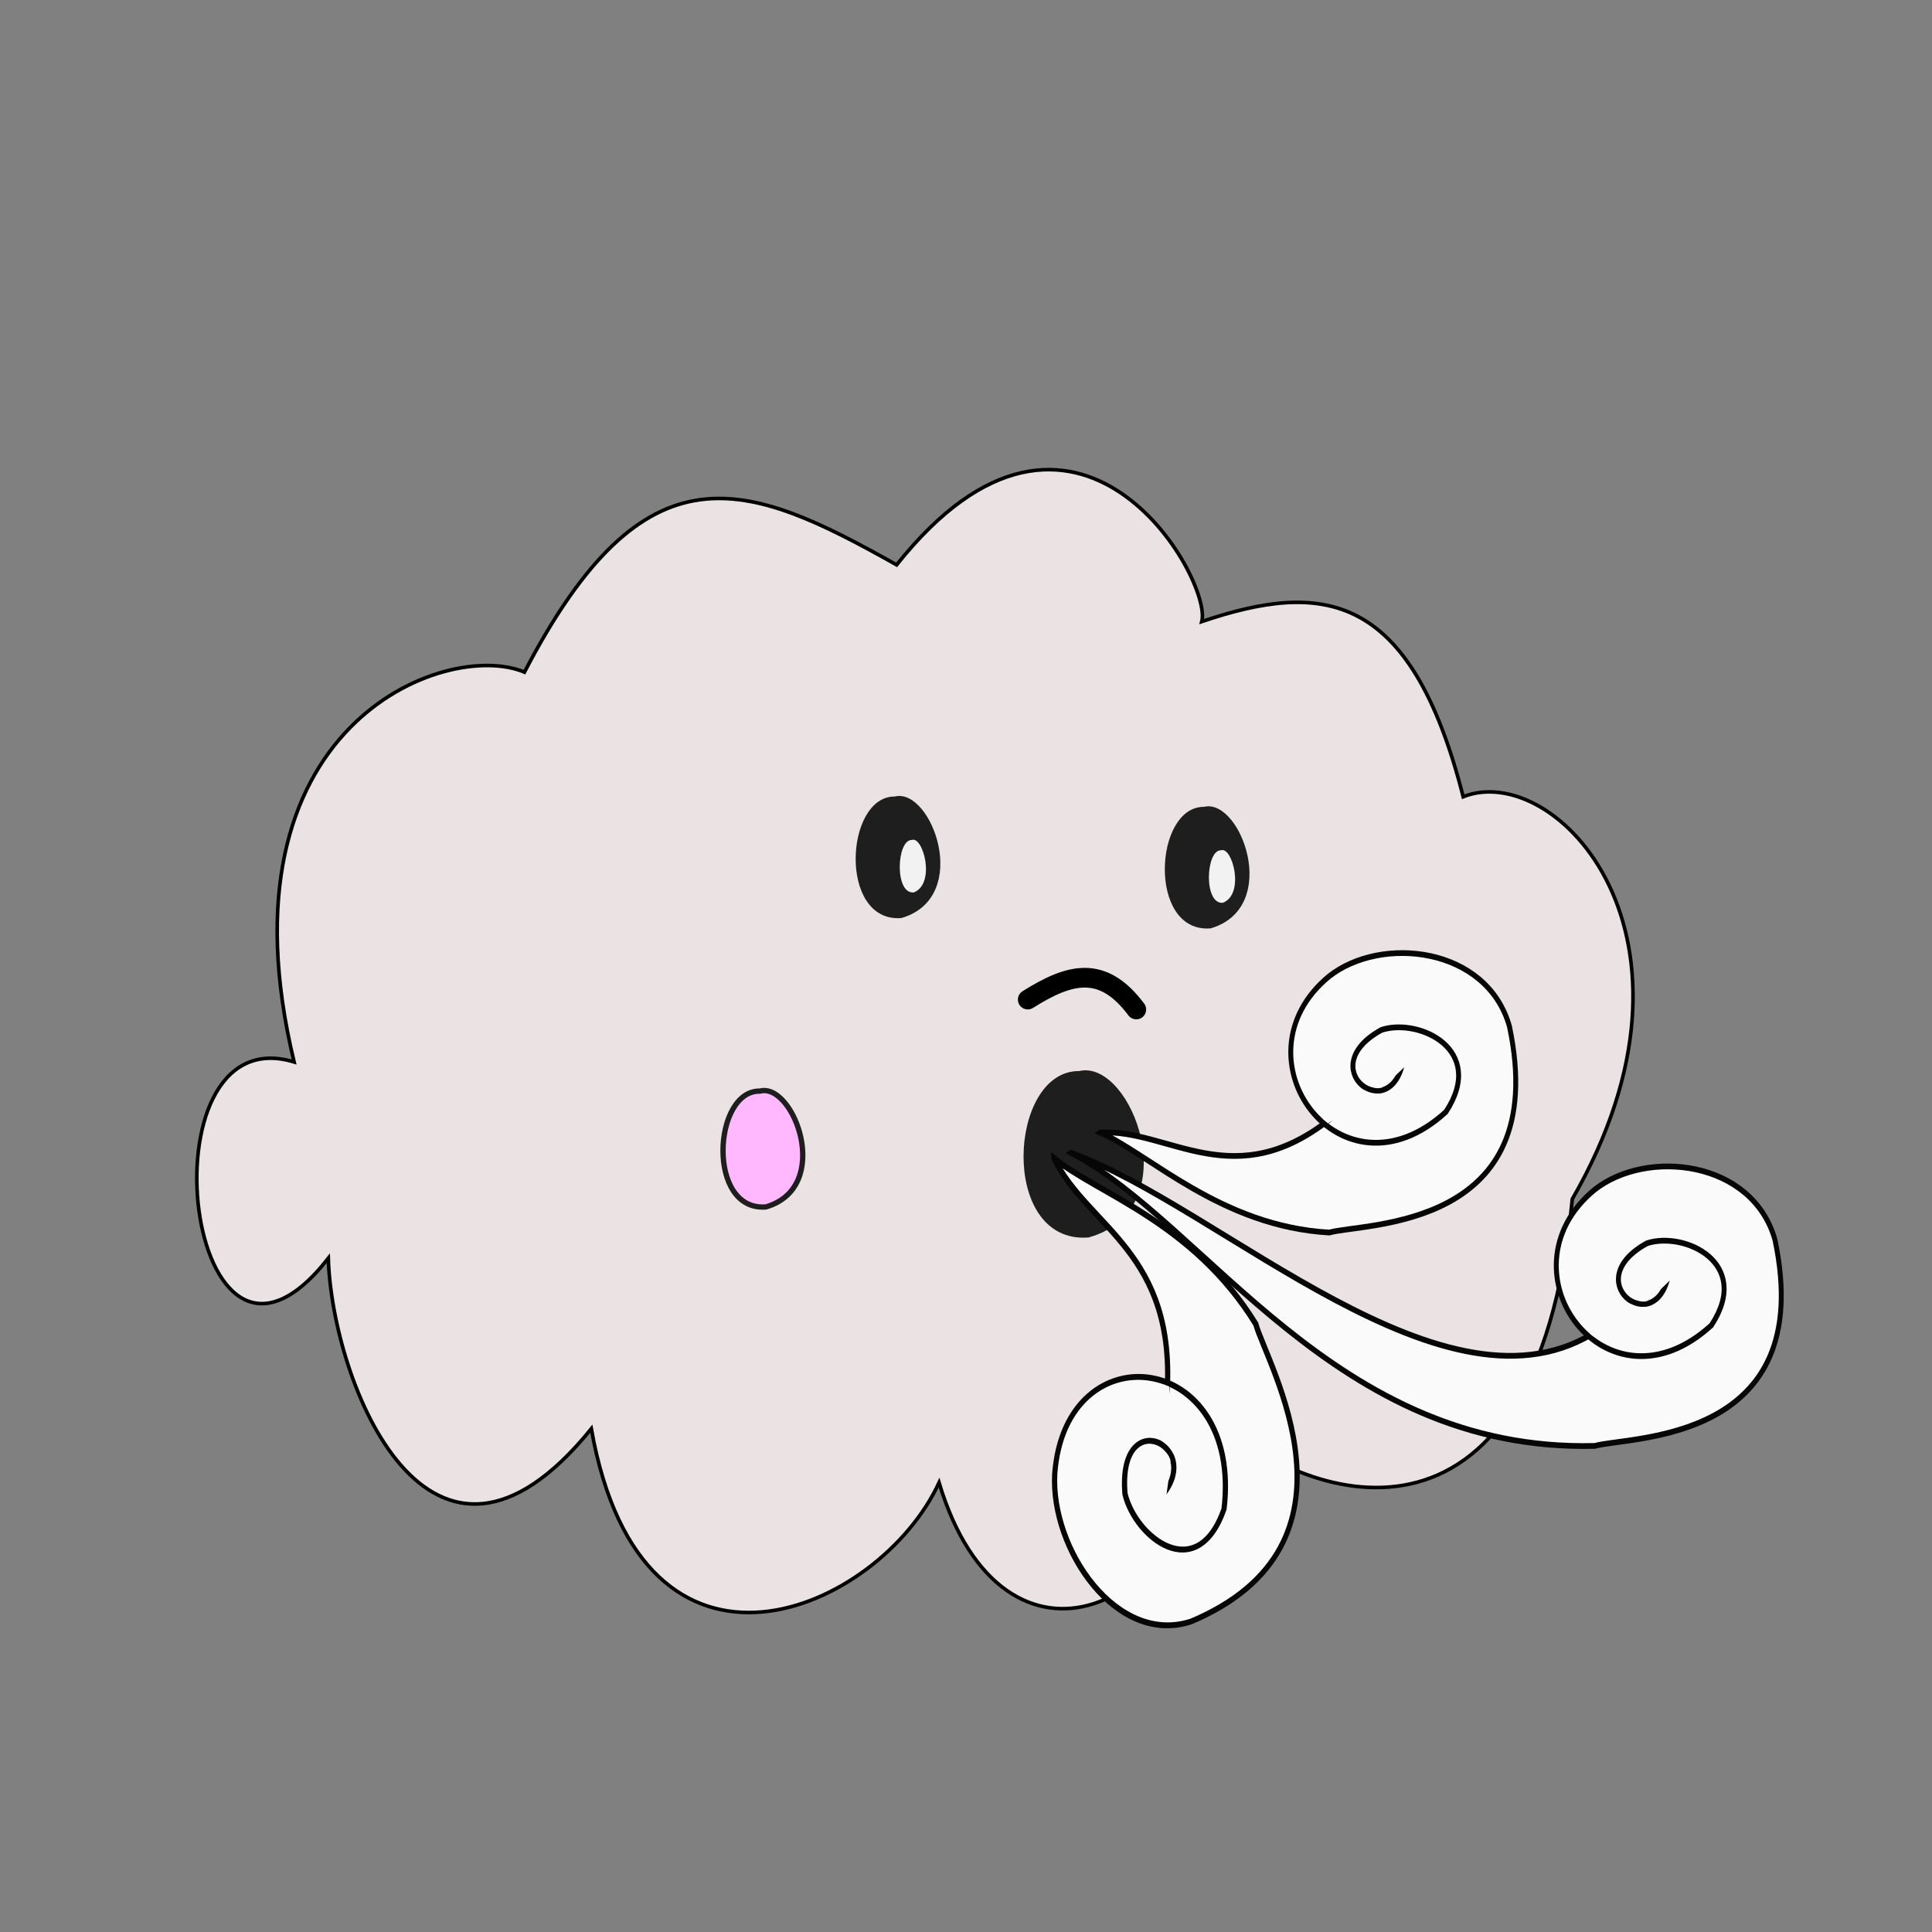 <?xml version="1.0" encoding="UTF-8" standalone="no"?>
<!-- Created with Inkscape (http://www.inkscape.org/) -->

<svg
   width="800px"
   height="800px"
   viewBox="0 0 800 800"
   version="1.1"
   id="SVGRoot"
   sodipodi:docname="4.svg"
   inkscape:version="1.1.2 (0a00cf5339, 2022-02-04)"
   xmlns:inkscape="http://www.inkscape.org/namespaces/inkscape"
   xmlns:sodipodi="http://sodipodi.sourceforge.net/DTD/sodipodi-0.dtd"
   xmlns="http://www.w3.org/2000/svg"
   xmlns:svg="http://www.w3.org/2000/svg">
  <rect x="0" y="0" width="800" height="800" fill="#808080" stroke="none"/>
  <sodipodi:namedview
     id="namedview1048"
     pagecolor="#505050"
     bordercolor="#eeeeee"
     borderopacity="1"
     inkscape:pageshadow="0"
     inkscape:pageopacity="0"
     inkscape:pagecheckerboard="0"
     inkscape:document-units="px"
     showgrid="false"
     inkscape:zoom="0.70710678"
     inkscape:cx="449.0128"
     inkscape:cy="351.43207"
     inkscape:window-width="1440"
     inkscape:window-height="840"
     inkscape:window-x="0"
     inkscape:window-y="0"
     inkscape:window-maximized="1"
     inkscape:current-layer="layer1"
     inkscape:snap-global="false" />
  <defs
     id="defs1043">
    <linearGradient
       id="linearGradient1997"
       inkscape:swatch="solid">
      <stop
         style="stop-color:#ff54c4;stop-opacity:1;"
         offset="0"
         id="stop1995" />
    </linearGradient>
  </defs>
  <g
     inkscape:label="Capa 1"
     inkscape:groupmode="layer"
     id="layer1">
    <path
       style="fill:#ebe3e3;fill-opacity:1;stroke:#000000;stroke-width:1.482px;stroke-linecap:butt;stroke-linejoin:miter;stroke-opacity:1"
       d="m 217.165,278.325 c 50.094,-96.34 92.165,-79.198 154.111,-44.429 74.291,-93.279 130.917,5.885 126.359,23.486 49.438,-16.702 86.369,-13.419 108.238,72.532 38.398,-15.233 107.775,57.849 45.182,166.588 C 635.711,656.128 537.476,621.499 502.133,586.069 495.18,668.256 415.514,702.552 388.84,613.922 364.347,667.007 266.111,711.045 244.85,591.607 178.025,674.035 137.506,572.718 135.947,521.005 77.03,596.221 56.737,420.053 121.783,439.739 88.181,300.297 184.685,264.523 217.165,278.325 Z"
       id="path392646"
       sodipodi:nodetypes="ccccccccccc" />
    <path
       style="fill:#ffb698;fill-opacity:1;fill-rule:evenodd;stroke:none;stroke-width:0.043;stroke-linecap:round;stroke-linejoin:round;stroke-miterlimit:4;stroke-dasharray:none;stroke-opacity:1"
       d=""
       id="path201103" />
    <path
       style="fill:#ffb698;fill-opacity:1;fill-rule:evenodd;stroke:none;stroke-width:0.043;stroke-linecap:round;stroke-linejoin:round;stroke-miterlimit:4;stroke-dasharray:none;stroke-opacity:1"
       d=""
       id="path201142" />
    <path
       style="fill:#ffb698;fill-opacity:1;fill-rule:evenodd;stroke:none;stroke-width:0.043;stroke-linecap:round;stroke-linejoin:round;stroke-miterlimit:4;stroke-dasharray:none;stroke-opacity:1"
       d=""
       id="path201181" />
    <path
       style="fill:#ffb698;fill-opacity:1;fill-rule:evenodd;stroke:none;stroke-width:0.043;stroke-linecap:round;stroke-linejoin:round;stroke-miterlimit:4;stroke-dasharray:none;stroke-opacity:1"
       d=""
       id="path201220" />
    <path
       style="fill:#ffb698;fill-opacity:1;fill-rule:evenodd;stroke:none;stroke-width:0.043;stroke-linecap:round;stroke-linejoin:round;stroke-miterlimit:4;stroke-dasharray:none;stroke-opacity:1"
       d=""
       id="path201259" />
    <path
       style="fill:#ffb698;fill-opacity:1;fill-rule:evenodd;stroke:none;stroke-width:0.043;stroke-linecap:round;stroke-linejoin:round;stroke-miterlimit:4;stroke-dasharray:none;stroke-opacity:1"
       d=""
       id="path201337" />
    <path
       style="fill:#ffb698;fill-opacity:1;fill-rule:evenodd;stroke:none;stroke-width:0.043;stroke-linecap:round;stroke-linejoin:round;stroke-miterlimit:4;stroke-dasharray:none;stroke-opacity:1"
       d=""
       id="path201454" />
    <path
       style="fill:#ffb698;fill-opacity:1;fill-rule:evenodd;stroke:none;stroke-width:0.043;stroke-linecap:round;stroke-linejoin:round;stroke-miterlimit:4;stroke-dasharray:none;stroke-opacity:1"
       d=""
       id="path201571" />
    <path
       style="fill:#fab69b;fill-opacity:1;fill-rule:evenodd;stroke:none;stroke-width:0.011;stroke-linecap:round;stroke-linejoin:round;stroke-miterlimit:4;stroke-dasharray:none;stroke-opacity:1;paint-order:stroke fill markers"
       d="m 1046.666,896.403 c -0.01,-0.005 -0.052,-0.029 -0.096,-0.053 -0.071,-0.04 -0.079,-0.046 -0.072,-0.06 0.01,-0.013 0,-0.018 -0.03,-0.032 -0.021,-0.009 -0.043,-0.017 -0.048,-0.017 -0.024,0 -0.104,-0.043 -0.184,-0.098 -0.143,-0.099 -0.175,-0.128 -0.223,-0.2 -0.012,-0.019 -0.025,-0.038 -0.029,-0.042 -0.012,-0.014 -0.073,-0.146 -0.092,-0.197 -0.01,-0.027 -0.025,-0.094 -0.035,-0.151 -0.018,-0.109 -0.015,-0.104 -0.09,-0.182 -0.012,-0.013 -0.023,-0.026 -0.023,-0.028 0,-0.003 -0.015,-0.018 -0.034,-0.035 -0.034,-0.03 -0.034,-0.031 -0.066,-0.019 -0.037,0.013 -0.117,0.015 -0.166,0.003 -0.031,-0.007 -0.053,-0.004 -0.109,0.017 -0.012,0.004 -0.033,0.004 -0.055,-0.002 -0.029,-0.007 -0.049,-0.022 -0.104,-0.08 -0.037,-0.039 -0.088,-0.094 -0.112,-0.122 l -0.044,-0.051 h 0.069 c 0.057,0 0.076,0.004 0.111,0.021 0.023,0.011 0.046,0.021 0.05,0.021 0,0 0.018,0.006 0.031,0.012 0.017,0.009 0.037,0.011 0.073,0.007 0.038,-0.004 0.064,-4.4e-4 0.115,0.014 0.042,0.012 0.088,0.019 0.129,0.019 l 0.063,2.9e-4 0.031,0.037 c 0.017,0.02 0.043,0.049 0.058,0.064 0.015,0.015 0.027,0.031 0.027,0.034 0,0.004 0.01,0.01 0.012,0.014 0.01,0.004 0.02,0.018 0.031,0.032 0.01,0.014 0.039,0.048 0.063,0.076 0.029,0.033 0.052,0.07 0.064,0.102 0.046,0.121 0.147,0.309 0.167,0.309 0,0 0.01,0.004 0.01,0.008 0,0.005 0.01,0.015 0.014,0.023 0.01,0.008 0.029,0.033 0.047,0.055 0.018,0.022 0.043,0.049 0.057,0.061 0.013,0.011 0.03,0.027 0.037,0.035 0.01,0.008 0.017,0.014 0.023,0.014 0.01,0 0.01,0.003 0.01,0.007 0,0.004 0.012,0.013 0.027,0.021 0.114,0.059 0.162,0.09 0.221,0.144 0.098,0.088 0.097,0.086 0.094,0.163 0,0.062 0,0.065 -0.019,0.057 z"
       id="path45335" />
    <path
       style="fill:#fab69b;fill-opacity:1;fill-rule:evenodd;stroke:none;stroke-width:0.011;stroke-linecap:round;stroke-linejoin:round;stroke-miterlimit:4;stroke-dasharray:none;stroke-opacity:1;paint-order:stroke fill markers"
       d="m 1046.766,896.452 c -0.072,-0.035 -0.086,-0.045 -0.08,-0.055 0.013,-0.021 0.01,-0.1 -0.01,-0.129 -0.028,-0.051 -0.163,-0.158 -0.277,-0.218 -0.066,-0.035 -0.111,-0.072 -0.167,-0.137 -0.029,-0.033 -0.068,-0.079 -0.088,-0.102 -0.037,-0.043 -0.115,-0.185 -0.158,-0.291 -0.023,-0.056 -0.078,-0.134 -0.147,-0.209 -0.012,-0.013 -0.05,-0.056 -0.083,-0.094 l -0.06,-0.07 -0.074,-0.005 c -0.041,-0.003 -0.095,-0.011 -0.119,-0.018 -0.024,-0.007 -0.073,-0.013 -0.107,-0.013 -0.053,0 -0.074,-0.005 -0.136,-0.029 -0.04,-0.016 -0.076,-0.033 -0.081,-0.037 0,-0.004 -0.013,-0.008 -0.019,-0.008 -0.01,0 -0.015,-0.004 -0.021,-0.008 -0.022,-0.018 -0.093,-0.066 -0.108,-0.073 -0.018,-0.008 -0.1,-0.098 -0.148,-0.16 -0.017,-0.022 -0.048,-0.059 -0.069,-0.082 -0.021,-0.023 -0.043,-0.049 -0.048,-0.059 -0.01,-0.01 -0.016,-0.018 -0.024,-0.018 -0.01,-4e-5 -0.025,-0.007 -0.039,-0.016 -0.014,-0.009 -0.031,-0.016 -0.038,-0.016 -0.012,-5e-5 -0.067,-0.049 -0.061,-0.055 0,-10e-4 0.024,0.008 0.051,0.022 0.055,0.027 0.136,0.058 0.169,0.064 0.015,0.003 0.029,0.014 0.04,0.034 0.019,0.032 0.093,0.108 0.105,0.108 0,0 0.01,0.005 0.014,0.011 0.01,0.01 0.068,0.049 0.068,0.043 0,-0.002 -0.014,-0.017 -0.031,-0.034 -0.017,-0.017 -0.039,-0.042 -0.049,-0.056 -0.035,-0.047 -0.018,-0.041 0.033,0.012 0.066,0.069 0.117,0.108 0.158,0.121 0.018,0.006 0.044,0.02 0.059,0.03 0.014,0.011 0.029,0.019 0.031,0.019 0,0 0.011,0.005 0.017,0.012 0.01,0.007 0.028,0.016 0.046,0.021 0.019,0.005 0.038,0.012 0.043,0.015 0,0.003 0.025,0.009 0.045,0.012 0.02,0.003 0.072,0.016 0.115,0.029 0.043,0.013 0.095,0.026 0.117,0.029 0.036,0.005 0.044,0.011 0.107,0.076 0.117,0.122 0.153,0.16 0.153,0.163 0,0.002 0.016,0.019 0.035,0.038 0.086,0.086 0.129,0.135 0.147,0.173 0.019,0.04 0.034,0.069 0.049,0.094 0,0.007 0.014,0.027 0.023,0.045 0.01,0.018 0.026,0.048 0.037,0.066 0.011,0.018 0.023,0.038 0.026,0.045 0,0.011 0.032,0.042 0.08,0.094 0.029,0.03 0.104,0.091 0.168,0.134 0.065,0.044 0.154,0.121 0.276,0.242 0.058,0.057 0.076,0.079 0.076,0.096 0,0.012 0.01,0.042 0.015,0.066 0.012,0.035 0.028,0.122 0.023,0.122 -5e-4,-4e-5 -0.041,-0.019 -0.089,-0.043 z"
       id="path45374" />
    <path
       style="fill:#fab69b;fill-opacity:1;fill-rule:evenodd;stroke:none;stroke-width:0.011;stroke-linecap:round;stroke-linejoin:round;stroke-miterlimit:4;stroke-dasharray:none;stroke-opacity:1;paint-order:stroke fill markers"
       d="m 1046.692,895.38 c -0.017,-0.018 -0.031,-0.035 -0.031,-0.038 0,-0.004 -0.012,-0.015 -0.027,-0.026 -0.029,-0.021 -0.064,-0.052 -0.115,-0.1 -0.018,-0.017 -0.036,-0.031 -0.04,-0.031 0,0 -0.01,-0.005 -0.01,-0.011 0,-0.015 -0.102,-0.13 -0.248,-0.278 -0.021,-0.022 -0.039,-0.041 -0.039,-0.043 0,-0.002 -0.016,-0.019 -0.035,-0.038 -0.019,-0.02 -0.061,-0.065 -0.092,-0.1 -0.078,-0.088 -0.119,-0.127 -0.146,-0.141 -0.012,-0.007 -0.021,-0.015 -0.018,-0.019 0,-0.004 -7e-4,-0.009 -0.01,-0.011 -0.01,-0.002 -0.02,-0.016 -0.03,-0.03 l -0.019,-0.026 0.018,0.006 c 0.01,0.003 0.023,0.002 0.03,-0.004 0.01,-0.008 0.019,-0.004 0.05,0.02 0.173,0.135 0.656,0.626 0.757,0.77 0.036,0.052 0.039,0.057 0.026,0.067 -0.013,0.01 -0.013,0.012 -10e-5,0.04 0.018,0.037 0.01,0.036 -0.029,-0.005 z"
       id="path45413" />
    <path
       style="fill:#fab69b;fill-opacity:1;fill-rule:evenodd;stroke:none;stroke-width:0.011;stroke-linecap:round;stroke-linejoin:round;stroke-miterlimit:4;stroke-dasharray:none;stroke-opacity:1;paint-order:stroke fill markers"
       d="m 1047.371,895.274 c -0.052,-0.048 -0.112,-0.121 -0.112,-0.135 0,-0.005 -0.024,-0.034 -0.047,-0.059 -0.01,-0.011 -0.018,-0.022 -0.018,-0.024 0,-0.015 -0.134,-0.158 -0.202,-0.215 -0.051,-0.043 -0.201,-0.125 -0.23,-0.125 -0.01,-1.3e-4 -0.01,-0.005 -0.01,-0.011 0,-0.006 0,-0.01 -0.01,-0.009 -0.014,0.003 -0.035,-0.015 -0.156,-0.133 -0.1,-0.097 -0.115,-0.116 -0.137,-0.164 -0.028,-0.062 -0.054,-0.104 -0.083,-0.133 -0.042,-0.042 -0.142,-0.119 -0.163,-0.126 -0.01,-0.003 -0.016,-0.009 -0.016,-0.013 0,-0.004 -0.01,-0.008 -0.014,-0.008 -0.01,-1e-4 -0.024,-0.007 -0.035,-0.016 -0.011,-0.009 -0.026,-0.016 -0.033,-0.017 -0.01,-2.4e-4 -0.019,-0.006 -0.028,-0.013 -0.01,-0.007 -0.021,-0.012 -0.028,-0.012 -0.01,0 -0.031,-0.009 -0.054,-0.02 -0.023,-0.011 -0.052,-0.021 -0.064,-0.022 -0.032,-0.003 -0.023,-0.017 0.019,-0.029 0.092,-0.027 0.235,0.028 0.409,0.159 0.126,0.094 0.166,0.129 0.405,0.35 0.295,0.272 0.352,0.328 0.336,0.332 -0.017,0.004 -0.017,0.005 0.013,0.058 0.047,0.083 0.168,0.24 0.266,0.345 0.043,0.046 0.076,0.098 0.062,0.098 0,0 -0.035,-0.026 -0.07,-0.058 z"
       id="path45491" />
    <path
       style="fill:#fab69b;fill-opacity:1;fill-rule:evenodd;stroke:none;stroke-width:0.011;stroke-linecap:round;stroke-linejoin:round;stroke-miterlimit:4;stroke-dasharray:none;stroke-opacity:1;paint-order:stroke fill markers"
       d="m 1047.05,895.385 c -0.019,-0.011 -0.04,-0.03 -0.047,-0.041 -0.01,-0.011 -0.017,-0.019 -0.022,-0.016 0,0.003 -0.01,5.4e-4 -0.01,-0.005 0,-0.005 -0.01,-0.02 -0.018,-0.032 -0.01,-0.012 -0.03,-0.037 -0.043,-0.054 -0.029,-0.037 -0.134,-0.143 -0.142,-0.143 0,0 -0.012,-0.006 -0.02,-0.014 -0.027,-0.028 -0.044,-0.043 -0.05,-0.043 0,0 -0.023,-0.012 -0.045,-0.027 -0.059,-0.04 -0.069,-0.046 -0.091,-0.056 -0.032,-0.014 -0.1,-0.074 -0.094,-0.084 0,-0.005 0,-0.006 0,-0.004 -0.01,0.005 -0.038,-0.021 -0.031,-0.028 0,-0.002 -0.011,-0.02 -0.029,-0.039 -0.018,-0.019 -0.032,-0.037 -0.032,-0.038 0,-10e-4 -0.01,-0.011 -0.018,-0.022 -0.038,-0.039 -0.104,-0.117 -0.104,-0.123 -1e-4,-0.008 -0.03,-0.043 -0.068,-0.081 -0.017,-0.017 -0.031,-0.034 -0.031,-0.039 0,-0.005 0,-0.009 -0.01,-0.009 0,0 -0.026,-0.018 -0.05,-0.041 -0.024,-0.022 -0.047,-0.041 -0.051,-0.041 0,0 -0.011,-0.007 -0.016,-0.016 0,-0.009 -0.014,-0.016 -0.021,-0.016 -0.01,0 -0.012,-0.003 -0.012,-0.006 -1e-4,-0.003 -0.018,-0.017 -0.041,-0.031 -0.022,-0.013 -0.039,-0.028 -0.038,-0.033 0,-0.005 0.018,-0.013 0.037,-0.019 0.019,-0.006 0.034,-0.015 0.034,-0.021 0,-0.005 -0.017,-0.022 -0.039,-0.038 -0.064,-0.046 0,-0.04 0.065,0.006 0.012,0.008 0.033,0.022 0.047,0.03 0.014,0.009 0.026,0.019 0.026,0.022 0,0.004 0,0.006 0.01,0.006 0.011,0 0.092,0.082 0.142,0.142 0.018,0.022 0.036,0.044 0.041,0.049 0.023,0.027 0.085,0.11 0.094,0.128 0.012,0.023 0.105,0.134 0.116,0.138 0,10e-4 0.01,0.007 0.01,0.013 0,0.009 0.03,0.028 0.074,0.046 0.019,0.008 0.052,0.029 0.148,0.093 0.126,0.085 0.338,0.274 0.378,0.338 0.011,0.017 0.032,0.055 0.048,0.084 l 0.028,0.052 -0.019,0.016 c -0.026,0.021 -0.064,0.019 -0.104,-0.005 z"
       id="path45530" />
    <path
       style="fill:#fab69b;fill-opacity:1;fill-rule:evenodd;stroke:none;stroke-width:0.032;stroke-linecap:round;stroke-linejoin:round;stroke-miterlimit:4;stroke-dasharray:none;stroke-opacity:1;paint-order:stroke fill markers"
       d="m 1039.17,893.712 c -0.065,-0.004 -0.118,-0.018 -0.118,-0.03 0,-0.012 0.042,-0.041 0.093,-0.063 0.051,-0.022 0.113,-0.051 0.136,-0.063 0.024,-0.013 0.059,-0.023 0.078,-0.023 0.019,0 0.067,-0.017 0.106,-0.037 0.039,-0.02 0.096,-0.037 0.127,-0.037 0.031,-9e-5 0.056,-0.011 0.056,-0.024 0,-0.013 0.016,-0.018 0.036,-0.01 0.02,0.008 0.062,-0.004 0.092,-0.026 0.08,-0.056 0.119,-0.047 0.049,0.011 -0.032,0.027 -0.052,0.049 -0.043,0.049 0.05,0 -0.074,0.119 -0.152,0.145 -0.052,0.017 -0.116,0.041 -0.143,0.053 -0.107,0.045 -0.203,0.062 -0.317,0.055 z"
       id="path45842" />
    <path
       style="fill:#fab69b;fill-opacity:1;fill-rule:evenodd;stroke:none;stroke-width:0.032;stroke-linecap:round;stroke-linejoin:round;stroke-miterlimit:4;stroke-dasharray:none;stroke-opacity:1;paint-order:stroke fill markers"
       d="m 1039.893,893.393 c 0.01,-0.037 0.034,-0.075 0.054,-0.084 0.02,-0.009 0.062,-0.03 0.095,-0.047 0.173,-0.09 0.439,-0.146 0.618,-0.129 0.062,0.006 0.029,0.049 -0.05,0.065 -0.134,0.028 -0.277,0.08 -0.444,0.162 -0.087,0.043 -0.189,0.083 -0.225,0.089 -0.062,0.011 -0.065,0.007 -0.048,-0.056 z"
       id="path45881" />
    <g
       id="g75288"
       transform="translate(-316.612,-74.235)">
      <g
         id="g74478"
         transform="translate(-20.029,-176.985)" />
    </g>
    <g
       id="g81608"
       transform="translate(649.165,-48.764)" />
    <g
       inkscape:label="Capa 1"
       id="layer1-2"
       transform="translate(-314.816,-77.146)" />
    <g
       id="g400847"
       transform="matrix(2.042,0,0,2.378,-586.022,-972.275)">
      <path
         style="fill:#1e1e1e;fill-opacity:1;stroke:#1e1e1e;stroke-width:1px;stroke-linecap:butt;stroke-linejoin:miter;stroke-opacity:1"
         d="m 468.487,548.059 c -9.529,-0.164 -10.851,20.98 1.217,20.164 13.711,-3.454 5.632,-21.739 -1.217,-20.164 z"
         id="path397891"
         sodipodi:nodetypes="ccc" />
      <path
         style="fill:#f2f2f2;fill-opacity:1;stroke:#67c34d;stroke-width:0;stroke-linecap:butt;stroke-linejoin:miter;stroke-miterlimit:4;stroke-dasharray:none;stroke-opacity:1"
         d="m 471.9,555.123 c -3.132,-0.074 -3.567,9.504 0.4,9.134 4.507,-1.565 1.851,-9.848 -0.4,-9.134 z"
         id="path397891-8"
         sodipodi:nodetypes="ccc" />
    </g>
    <path
       style="fill:#1e1e1e;fill-opacity:1;stroke:#1e1e1e;stroke-width:3.07px;stroke-linecap:butt;stroke-linejoin:miter;stroke-opacity:1"
       d="m 446.991,445.042 c -27.51,-0.535 -31.327,68.512 3.514,65.845 39.583,-11.28 16.26,-70.992 -3.514,-65.845 z"
       id="path397891-83"
       sodipodi:nodetypes="ccc" />
    <g
       id="g416829-7"
       transform="matrix(2.042,0,0,2.378,-429.605,-392.494)">
      <g
         id="g409846-6"
         transform="translate(-104.944,-220.178)">
        <path
           style="fill:#fafafa;fill-opacity:1;stroke:#060606;stroke-width:1px;stroke-linecap:butt;stroke-linejoin:miter;stroke-opacity:1"
           d="m 532.518,585.968 c 27.614,12.468 53.397,52.173 106.193,51.038 7.1,-1.737 45.245,-0.395 36.542,-35.914 -4.581,-13.869 -26.002,-15.873 -36.59,-8.689 -19.951,14.147 2.478,40.256 23.702,23.599 8.329,-10.902 -5.5,-16.402 -13.044,-14.288 -13.922,6.531 1.171,16.509 4.198,6.084 l -6.538,5.4 -7.382,3.542 c -30.7,17.782 -76.511,-21.298 -107.08,-30.773 z"
           id="path402240-8"
           sodipodi:nodetypes="cccccccccc" />
        <path
           style="fill:none;fill-opacity:1;stroke:#fafafa;stroke-width:1.425;stroke-linecap:round;stroke-linejoin:miter;stroke-miterlimit:4;stroke-dasharray:none;stroke-opacity:1"
           d="m 638.536,617.139 7.998,-3.601"
           id="path408217-9"
           sodipodi:nodetypes="cc" />
        <path
           style="fill:none;fill-opacity:1;stroke:#fafafa;stroke-width:1.257;stroke-linecap:square;stroke-linejoin:miter;stroke-miterlimit:4;stroke-dasharray:none;stroke-opacity:1"
           d="m 649.971,610.65 5.487,-4.51"
           id="path408217-4-0" />
        <path
           style="fill:none;fill-opacity:1;fill-rule:evenodd;stroke:#fafafa;stroke-width:1.307;stroke-linecap:square;stroke-linejoin:bevel;stroke-miterlimit:4;stroke-dasharray:none;stroke-opacity:1;paint-order:fill markers stroke"
           id="path410968-6"
           sodipodi:type="arc"
           sodipodi:cx="648.58209"
           sodipodi:cy="610.98041"
           sodipodi:rx="0.81113386"
           sodipodi:ry="0.24053539"
           sodipodi:start="6.1987812"
           sodipodi:end="6.17775"
           sodipodi:open="true"
           sodipodi:arc-type="arc"
           d="m 649.39,610.96 a 0.811,0.241 0 0 1 -0.736,0.26 0.811,0.241 0 0 1 -0.88,-0.217 0.811,0.241 0 0 1 0.726,-0.262 0.811,0.241 0 0 1 0.888,0.214" />
        <path
           style="fill:#fafafa;fill-opacity:1;stroke:#fafafa;stroke-width:1px;stroke-linecap:butt;stroke-linejoin:miter;stroke-opacity:1"
           d="m 646.165,612.879 c 0.779,0.31 1.695,0.413 2.642,0.451 l -1.637,1.329 -1.049,0.147 -0.043,-0.789 z"
           id="path411394-8"
           sodipodi:nodetypes="cccccc" />
        <path
           style="fill:#fafafa;fill-opacity:1;stroke:#ffffff;stroke-width:0;stroke-linecap:butt;stroke-linejoin:miter;stroke-miterlimit:4;stroke-dasharray:none;stroke-opacity:1"
           d="m 638.495,618.004 c -0.274,-0.153 -0.682,-0.466 -1.016,-0.727 l 0.398,-0.299 0.975,0.771 z"
           id="path414474-7"
           sodipodi:nodetypes="ccccc" />
      </g>
    </g>
    <g
       id="g400847-8"
       transform="matrix(2.042,0,0,2.378,-458.01,-967.997)">
      <path
         style="fill:#1e1e1e;fill-opacity:1;stroke:#1e1e1e;stroke-width:1px;stroke-linecap:butt;stroke-linejoin:miter;stroke-opacity:1"
         d="m 468.487,548.059 c -9.529,-0.164 -10.851,20.98 1.217,20.164 13.711,-3.454 5.632,-21.739 -1.217,-20.164 z"
         id="path397891-86"
         sodipodi:nodetypes="ccc" />
      <path
         style="fill:#f2f2f2;fill-opacity:1;stroke:#67c34d;stroke-width:0;stroke-linecap:butt;stroke-linejoin:miter;stroke-miterlimit:4;stroke-dasharray:none;stroke-opacity:1"
         d="m 471.9,555.123 c -3.132,-0.074 -3.567,9.504 0.4,9.134 4.507,-1.565 1.851,-9.848 -0.4,-9.134 z"
         id="path397891-8-8"
         sodipodi:nodetypes="ccc" />
    </g>
    <path
       style="fill:#ffb8fe;fill-opacity:1;stroke:#1e1e1e;stroke-width:2.204px;stroke-linecap:butt;stroke-linejoin:miter;stroke-opacity:1"
       d="m 314.677,451.801 c -19.456,-0.39 -22.155,49.899 2.485,47.957 27.994,-8.215 11.499,-51.705 -2.485,-47.957 z"
       id="path397891-83-3"
       sodipodi:nodetypes="ccc" />
    <path
       style="fill:#ffb8fe;fill-opacity:1;stroke:#1e1e1e;stroke-width:2.204px;stroke-linecap:butt;stroke-linejoin:miter;stroke-opacity:1"
       d="m 580.412,418.542 c -19.456,-0.39 -22.155,49.899 2.485,47.957 27.994,-8.215 11.499,-51.705 -2.485,-47.957 z"
       id="path397891-83-8"
       sodipodi:nodetypes="ccc" />
    <g
       id="g416829"
       transform="matrix(2.042,0,0,2.378,-539.548,-480.846)">
      <g
         id="g409846"
         transform="translate(-104.944,-220.178)">
        <path
           style="fill:#fafafa;fill-opacity:1;stroke:#060606;stroke-width:1px;stroke-linecap:butt;stroke-linejoin:miter;stroke-opacity:1"
           d="m 592.281,619.593 c 9.951,3.728 24.513,16.341 46.431,17.414 7.1,-1.737 45.245,-0.395 36.542,-35.914 -4.581,-13.869 -26.002,-15.873 -36.59,-8.689 -19.951,14.147 2.478,40.256 23.702,23.599 8.329,-10.902 -5.5,-16.402 -13.044,-14.288 -13.922,6.531 1.171,16.509 4.198,6.084 l -6.538,5.4 -7.382,3.542 c -20.058,14.148 -33.363,2.147 -47.318,2.851 z"
           id="path402240"
           sodipodi:nodetypes="cccccccccc" />
        <path
           style="fill:none;fill-opacity:1;stroke:#fafafa;stroke-width:1.425;stroke-linecap:round;stroke-linejoin:miter;stroke-miterlimit:4;stroke-dasharray:none;stroke-opacity:1"
           d="m 638.536,617.139 7.998,-3.601"
           id="path408217"
           sodipodi:nodetypes="cc" />
        <path
           style="fill:none;fill-opacity:1;stroke:#fafafa;stroke-width:1.257;stroke-linecap:square;stroke-linejoin:miter;stroke-miterlimit:4;stroke-dasharray:none;stroke-opacity:1"
           d="m 649.971,610.65 5.487,-4.51"
           id="path408217-4" />
        <path
           style="fill:none;fill-opacity:1;fill-rule:evenodd;stroke:#fafafa;stroke-width:1.307;stroke-linecap:square;stroke-linejoin:bevel;stroke-miterlimit:4;stroke-dasharray:none;stroke-opacity:1;paint-order:fill markers stroke"
           id="path410968"
           sodipodi:type="arc"
           sodipodi:cx="648.58209"
           sodipodi:cy="610.98041"
           sodipodi:rx="0.81113386"
           sodipodi:ry="0.24053539"
           sodipodi:start="6.1987812"
           sodipodi:end="6.17775"
           sodipodi:open="true"
           sodipodi:arc-type="arc"
           d="m 649.39,610.96 a 0.811,0.241 0 0 1 -0.736,0.26 0.811,0.241 0 0 1 -0.88,-0.217 0.811,0.241 0 0 1 0.726,-0.262 0.811,0.241 0 0 1 0.888,0.214" />
        <path
           style="fill:#fafafa;fill-opacity:1;stroke:#fafafa;stroke-width:1px;stroke-linecap:butt;stroke-linejoin:miter;stroke-opacity:1"
           d="m 646.165,612.879 c 0.779,0.31 1.695,0.413 2.642,0.451 l -1.637,1.329 -1.049,0.147 -0.043,-0.789 z"
           id="path411394"
           sodipodi:nodetypes="cccccc" />
        <path
           style="fill:#fafafa;fill-opacity:1;stroke:#ffffff;stroke-width:0;stroke-linecap:butt;stroke-linejoin:miter;stroke-miterlimit:4;stroke-dasharray:none;stroke-opacity:1"
           d="m 638.495,618.004 c -0.274,-0.153 -0.682,-0.466 -1.016,-0.727 l 0.398,-0.299 0.975,0.771 z"
           id="path414474"
           sodipodi:nodetypes="ccccc" />
      </g>
    </g>
    <g
       id="g416829-6"
       transform="matrix(1.101,2.002,1.865,-1.393,-845.083,60.266)">
      <g
         id="g409846-5"
         transform="translate(-104.944,-220.178)">
        <path
           style="fill:#fafafa;fill-opacity:1;stroke:#060606;stroke-width:1px;stroke-linecap:butt;stroke-linejoin:miter;stroke-opacity:1"
           d="m 592.281,619.593 c 9.951,3.728 24.513,16.341 46.431,17.414 7.1,-1.737 45.245,-0.395 36.542,-35.914 -4.581,-13.869 -26.002,-15.873 -36.59,-8.689 -19.951,14.147 2.478,40.256 23.702,23.599 8.329,-10.902 -5.5,-16.402 -13.044,-14.288 -13.922,6.531 1.171,16.509 4.198,6.084 l -6.538,5.4 -7.382,3.542 c -20.058,14.148 -33.363,2.147 -47.318,2.851 z"
           id="path402240-2"
           sodipodi:nodetypes="cccccccccc" />
        <path
           style="fill:none;fill-opacity:1;stroke:#fafafa;stroke-width:1.425;stroke-linecap:round;stroke-linejoin:miter;stroke-miterlimit:4;stroke-dasharray:none;stroke-opacity:1"
           d="m 638.536,617.139 7.998,-3.601"
           id="path408217-6"
           sodipodi:nodetypes="cc" />
        <path
           style="fill:none;fill-opacity:1;stroke:#fafafa;stroke-width:1.257;stroke-linecap:square;stroke-linejoin:miter;stroke-miterlimit:4;stroke-dasharray:none;stroke-opacity:1"
           d="m 649.971,610.65 5.487,-4.51"
           id="path408217-4-5" />
        <path
           style="fill:none;fill-opacity:1;fill-rule:evenodd;stroke:#fafafa;stroke-width:1.307;stroke-linecap:square;stroke-linejoin:bevel;stroke-miterlimit:4;stroke-dasharray:none;stroke-opacity:1;paint-order:fill markers stroke"
           id="path410968-8"
           sodipodi:type="arc"
           sodipodi:cx="648.58209"
           sodipodi:cy="610.98041"
           sodipodi:rx="0.81113386"
           sodipodi:ry="0.24053539"
           sodipodi:start="6.1987812"
           sodipodi:end="6.17775"
           sodipodi:open="true"
           sodipodi:arc-type="arc"
           d="m 649.39,610.96 a 0.811,0.241 0 0 1 -0.736,0.26 0.811,0.241 0 0 1 -0.88,-0.217 0.811,0.241 0 0 1 0.726,-0.262 0.811,0.241 0 0 1 0.888,0.214" />
        <path
           style="fill:#fafafa;fill-opacity:1;stroke:#fafafa;stroke-width:1px;stroke-linecap:butt;stroke-linejoin:miter;stroke-opacity:1"
           d="m 646.165,612.879 c 0.779,0.31 1.695,0.413 2.642,0.451 l -1.637,1.329 -1.049,0.147 -0.043,-0.789 z"
           id="path411394-7"
           sodipodi:nodetypes="cccccc" />
        <path
           style="fill:#fafafa;fill-opacity:1;stroke:#ffffff;stroke-width:0;stroke-linecap:butt;stroke-linejoin:miter;stroke-miterlimit:4;stroke-dasharray:none;stroke-opacity:1"
           d="m 638.495,618.004 c -0.274,-0.153 -0.682,-0.466 -1.016,-0.727 l 0.398,-0.299 0.975,0.771 z"
           id="path414474-9"
           sodipodi:nodetypes="ccccc" />
      </g>
    </g>
    <path
       style="fill:none;stroke:#000000;stroke-width:8.153;stroke-linecap:round;stroke-linejoin:miter;stroke-miterlimit:4;stroke-dasharray:none;stroke-opacity:1"
       d="m 425.564,413.907 c 17.268,-10.829 30.884,-14.694 44.952,4.105"
       id="path418948"
       sodipodi:nodetypes="cc" />
  </g>
</svg>
